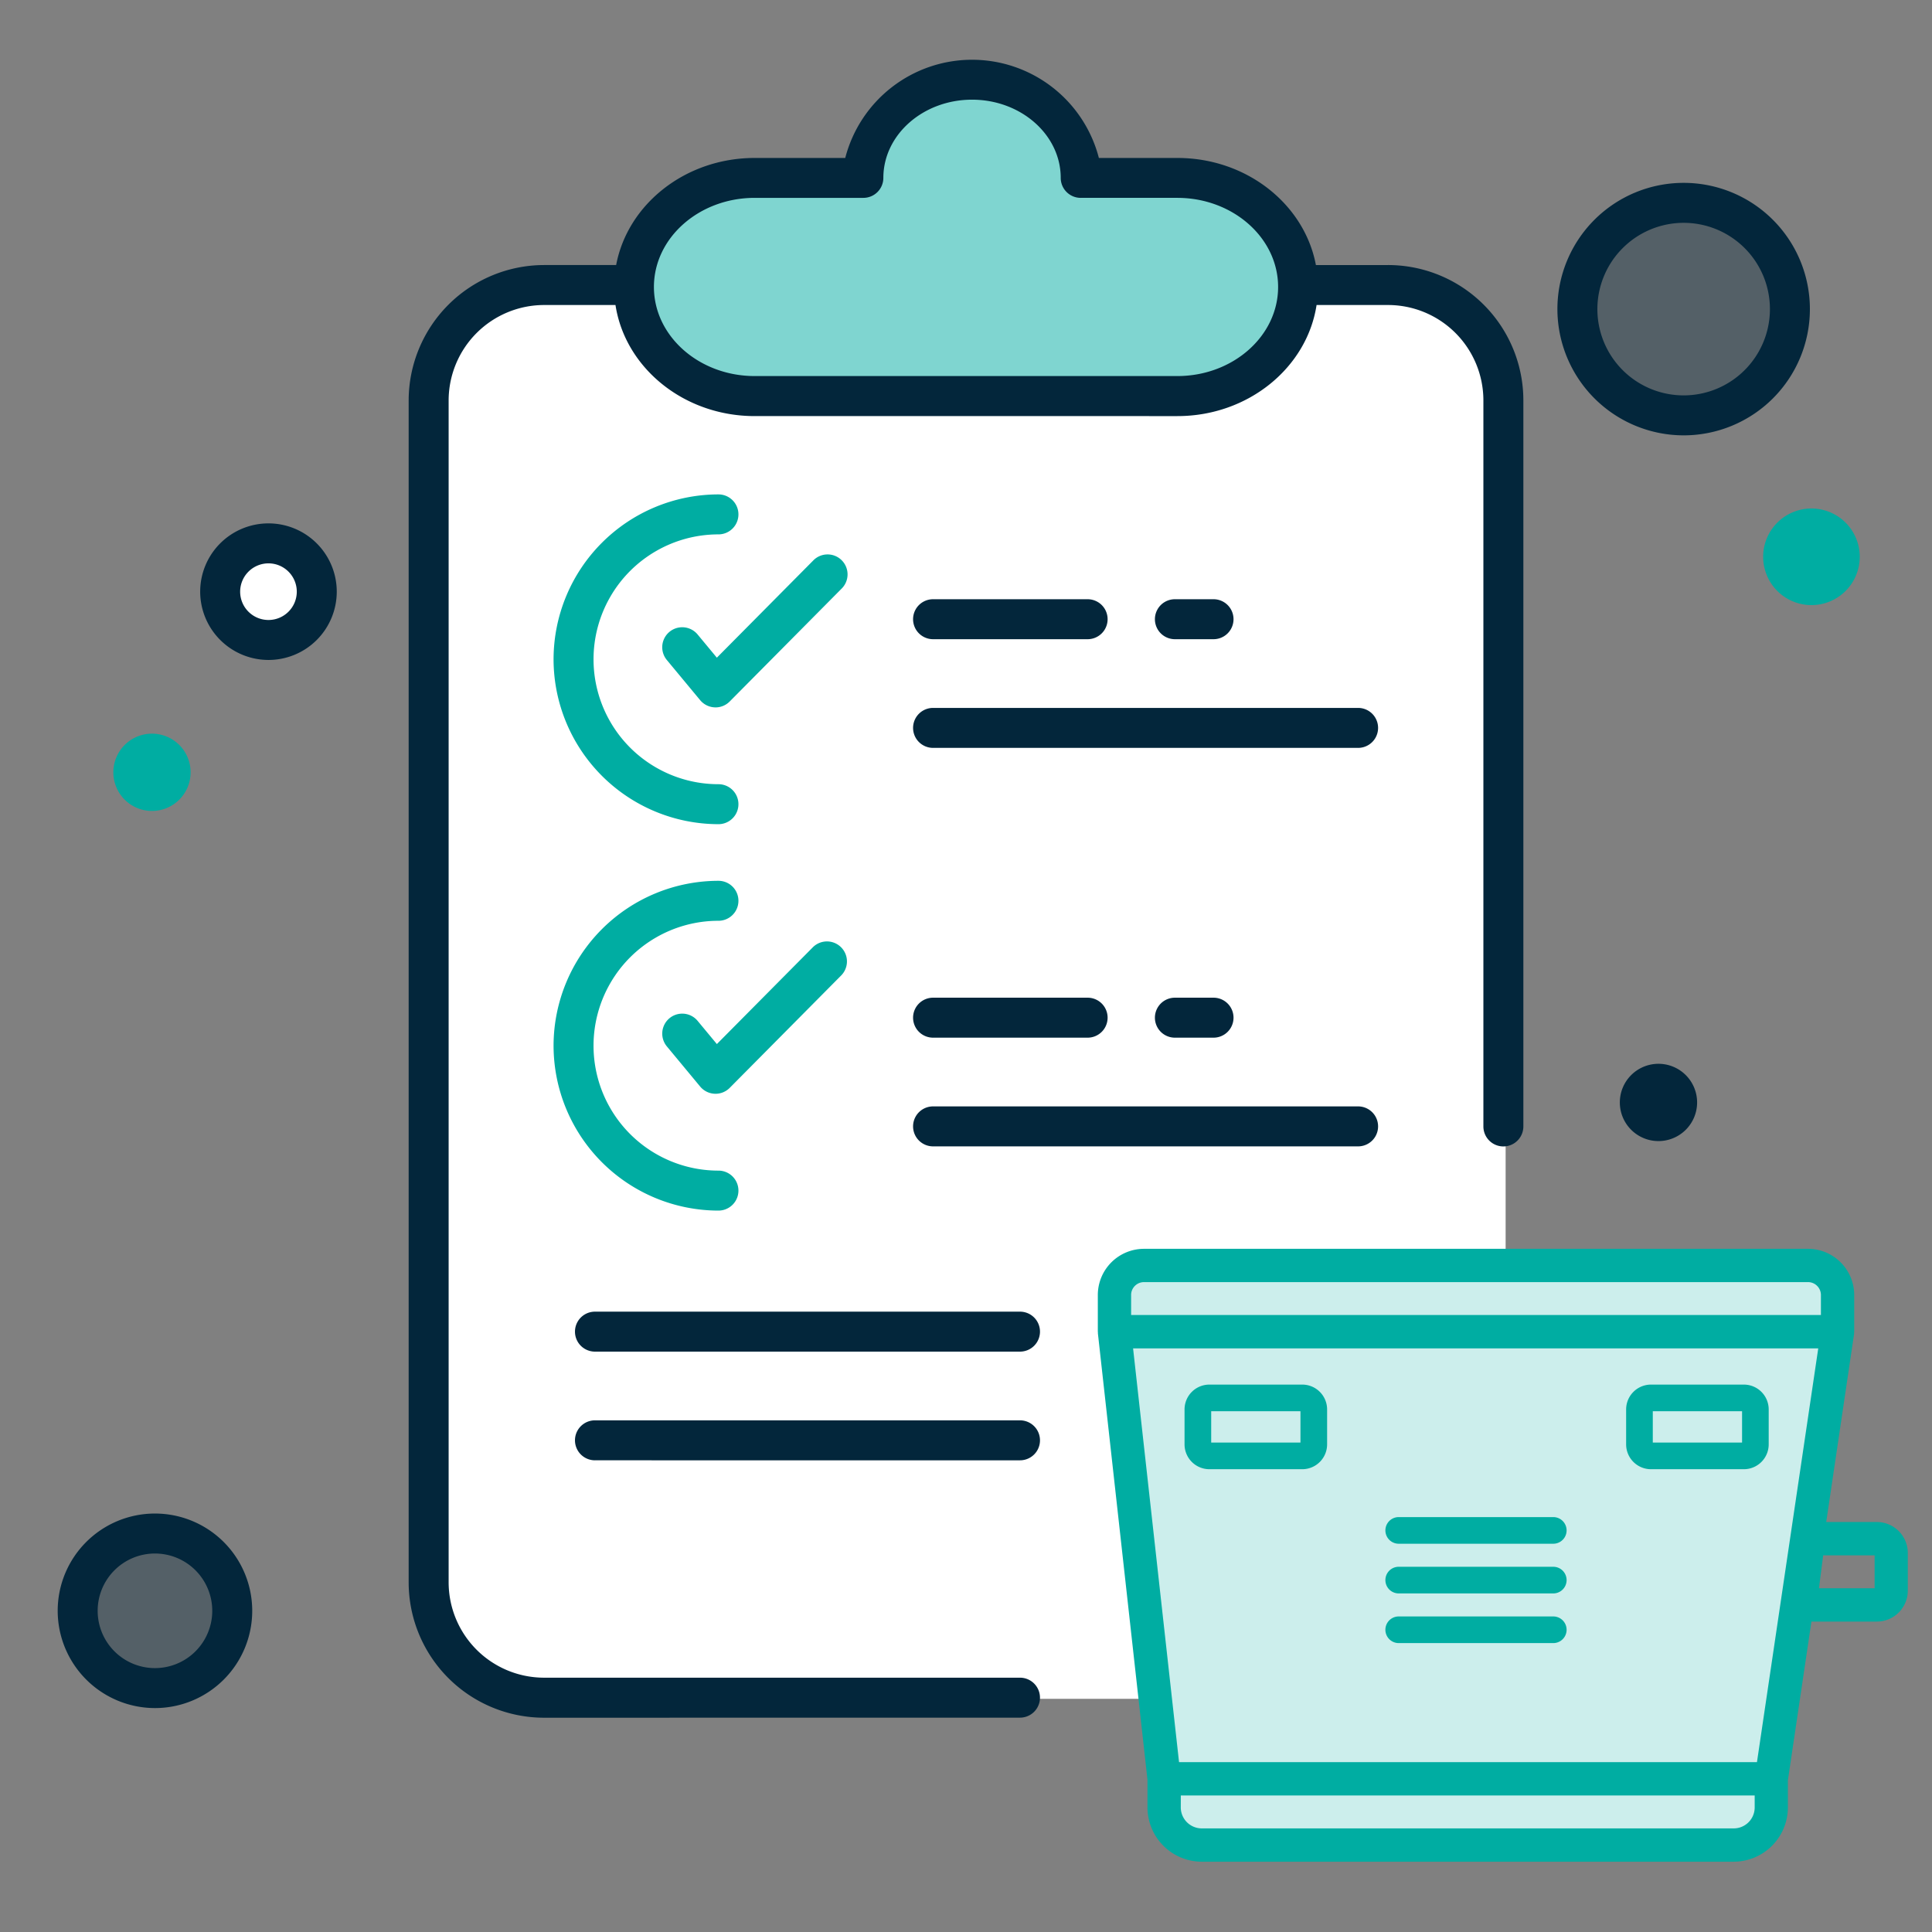 <svg id="icon_-_Device_List" data-name="icon - Device List" xmlns="http://www.w3.org/2000/svg" width="145" height="145" viewBox="0 0 145 145">
  <rect x="0" y="0" width="145" height="145" fill="#808080" stroke="none"/>
  <defs>
    <style>
      .cls-1 {
        fill: none;
      }

      .cls-1, .cls-4 {
        opacity: 0.5;
      }

      .cls-2 {
        fill: #fff;
      }

      .cls-3, .cls-4, .cls-7 {
        fill: #00ada2;
      }

      .cls-3 {
        opacity: 0.2;
      }

      .cls-4, .cls-6, .cls-7 {
        stroke: rgba(0,0,0,0);
        stroke-miterlimit: 10;
      }

      .cls-5 {
        fill: rgba(3,38,59,0.35);
      }

      .cls-6 {
        fill: #03263b;
      }
    </style>
  </defs>
  <rect id="mask" class="cls-1" width="145" height="145"/>
  <path id="路径" class="cls-2" d="M300.7,94.973H278V30.431a8.93,8.93,0,0,0-8.931-8.931h-6.654c0-.048.008-.095.008-.144,0-4.523-4.059-8.187-9.065-8.187h-7.25c0-4.069-3.651-7.369-8.156-7.369S229.8,9.1,229.8,13.169H221.64c-5.005,0-9.062,3.666-9.062,8.187,0,.049.007.1.008.144h-6.655A8.93,8.93,0,0,0,197,30.431v88.138a8.93,8.93,0,0,0,8.931,8.931h45.65l.79,8.149a2.824,2.824,0,0,0,2.824,2.824h39.928a2.821,2.821,0,0,0,2.821-2.823l4.97-38.458v0a2.218,2.218,0,0,0-2.219-2.217" transform="translate(-165)"/>
  <path id="路径-2" data-name="路径" class="cls-2" d="M185.149,40.781a3.625,3.625,0,1,0,3.625,3.625,3.625,3.625,0,0,0-3.625-3.625" transform="translate(-165)"/>
  <path id="路径-3" data-name="路径" class="cls-3" d="M300.7,94.973H250.861a2.218,2.218,0,0,0-2.217,2.219l3.727,38.457a2.824,2.824,0,0,0,2.824,2.824h39.928a2.821,2.821,0,0,0,2.821-2.823l4.97-38.458v0a2.218,2.218,0,0,0-2.219-2.217" transform="translate(-165)"/>
  <path id="路径-4" data-name="路径" class="cls-4" d="M253.358,13.169h-7.25c0-4.069-3.651-7.369-8.156-7.369S229.8,9.1,229.8,13.169H221.64c-5.005,0-9.062,3.666-9.062,8.187s4.057,8.187,9.063,8.187H253.36c5,0,9.063-3.664,9.063-8.187s-4.059-8.187-9.065-8.187" transform="translate(-165)"/>
  <path id="联合" class="cls-5" d="M426,1372.944a5.8,5.8,0,1,1,5.8,5.8A5.8,5.8,0,0,1,426,1372.944Zm112.557-97.969a7.975,7.975,0,1,1,7.975,7.975A7.974,7.974,0,0,1,538.556,1274.975Z" transform="translate(-420.17 -1252.05)"/>
  <path id="联合-2" data-name="联合" class="cls-6" d="M436.164,1391.437A10.165,10.165,0,0,1,426,1381.275v-88.7a10.176,10.176,0,0,1,10.165-10.164h5.407c.859-4.557,5.189-8.037,10.4-8.037h6.794a9.831,9.831,0,0,1,19.036,0h5.888c5.211,0,9.542,3.479,10.4,8.037h5.407a10.162,10.162,0,0,1,10.163,10.162v54.488a1.5,1.5,0,0,1-3,0v-54.488a7.161,7.161,0,0,0-7.162-7.162h-5.358c-.72,4.7-5.125,8.337-10.448,8.337H451.97c-5.324,0-9.728-3.634-10.448-8.337h-5.358A7.172,7.172,0,0,0,429,1292.57v88.7a7.164,7.164,0,0,0,7.164,7.162h35.717a1.5,1.5,0,1,1,0,3Zm8.243-107.381c0,3.687,3.393,6.687,7.563,6.687h31.719c4.171,0,7.564-3,7.564-6.687s-3.395-6.687-7.565-6.687h-7.25a1.5,1.5,0,0,1-1.5-1.5c0-3.235-2.986-5.869-6.656-5.869s-6.656,2.633-6.656,5.869a1.5,1.5,0,0,1-1.5,1.5h-8.156C447.8,1277.369,444.407,1280.369,444.407,1284.056Zm-4.425,88.062a1.5,1.5,0,1,1,0-3h31.9a1.5,1.5,0,1,1,0,3Zm0-8.157a1.5,1.5,0,1,1,0-3h31.9a1.5,1.5,0,1,1,0,3Zm25.375-15.405a1.5,1.5,0,0,1,0-3h31.9a1.5,1.5,0,0,1,0,3Zm18.15-8.158a1.5,1.5,0,1,1,0-3h2.9a1.5,1.5,0,1,1,0,3Zm-18.15,0a1.5,1.5,0,0,1,0-3h11.6a1.5,1.5,0,1,1,0,3Zm0-21.749a1.5,1.5,0,0,1,0-3h31.9a1.5,1.5,0,0,1,0,3Zm18.15-8.157a1.5,1.5,0,1,1,0-3h2.9a1.5,1.5,0,1,1,0,3Zm-18.15,0a1.5,1.5,0,0,1,0-3h11.6a1.5,1.5,0,1,1,0,3Z" transform="translate(-395.329 -1262.519)"/>
  <path id="联合-3" data-name="联合" class="cls-6" d="M426,1374.169a7.3,7.3,0,1,1,7.3,7.3A7.309,7.309,0,0,1,426,1374.169Zm3,0a4.3,4.3,0,1,0,4.3-4.3A4.3,4.3,0,0,0,429,1374.169Zm114.241-38.154a2.9,2.9,0,1,1,2.9,2.9A2.9,2.9,0,0,1,543.241,1336.015Zm-106.547-38.334a5.125,5.125,0,1,1,5.125,5.125A5.131,5.131,0,0,1,436.694,1297.681Zm3,0a2.125,2.125,0,1,0,2.125-2.125A2.127,2.127,0,0,0,439.694,1297.681Zm98.862-21.207a9.475,9.475,0,1,1,9.474,9.475A9.486,9.486,0,0,1,538.556,1276.474Zm3,0a6.475,6.475,0,1,0,6.475-6.475A6.482,6.482,0,0,0,541.556,1276.474Z" transform="translate(-421.67 -1253.275)"/>
  <path id="联合-4" data-name="联合" class="cls-7" d="M459.04,1308.375A12.389,12.389,0,0,1,471.415,1296a1.5,1.5,0,1,1,0,3,9.375,9.375,0,0,0,0,18.751,1.5,1.5,0,1,1,0,3A12.389,12.389,0,0,1,459.04,1308.375Zm12.091,3.607a1.5,1.5,0,0,1-1.089-.541l-2.5-3.014a1.5,1.5,0,1,1,2.31-1.915l1.444,1.741,7.216-7.277a1.5,1.5,0,0,1,2.13,2.112l-8.381,8.452a1.5,1.5,0,0,1-1.065.444Zm-12.091-32.607A12.389,12.389,0,0,1,471.415,1267a1.5,1.5,0,1,1,0,3,9.375,9.375,0,0,0,0,18.75,1.5,1.5,0,1,1,0,3A12.389,12.389,0,0,1,459.04,1279.375ZM426,1287.857a2.9,2.9,0,1,1,2.9,2.9A2.9,2.9,0,0,1,426,1287.857Zm45.13-4.874a1.5,1.5,0,0,1-1.089-.542l-2.5-3.013a1.5,1.5,0,1,1,2.31-1.915l1.444,1.741,7.216-7.276a1.5,1.5,0,1,1,2.13,2.111l-8.381,8.452a1.5,1.5,0,0,1-1.065.445Zm78.691-11.3v0a3.625,3.625,0,1,1,3.625,3.625A3.625,3.625,0,0,1,549.822,1271.684Z" transform="translate(-417.494 -1229.894)"/>
  <path id="联合-5" data-name="联合" class="cls-7" d="M433.8,1313a4.081,4.081,0,0,1-4.073-4.073v-2.08l-3.72-33.487c0-.034,0-.068,0-.1,0-.013-.007-.024-.007-.036v-2.754a3.469,3.469,0,0,1,3.469-3.468H479.3a3.472,3.472,0,0,1,3.469,3.468v2.754c0,.012-.006.022-.007.034a1.012,1.012,0,0,1-.005.148l-2.089,14.1h3.8a2.326,2.326,0,0,1,2.323,2.322v2.827a2.325,2.325,0,0,1-2.323,2.323h-4.91l-1.767,11.917,0,2.029a4.078,4.078,0,0,1-4.073,4.076Zm-1.573-4.073a1.577,1.577,0,0,0,1.573,1.573h39.927a1.573,1.573,0,0,0,1.572-1.572l0-.9h-43.07Zm-.131-3.4h43.374l4.6-31.054H428.647Zm48.028-13.049H484.3v-2.472h-3.861Zm-51.341-22.694a.958.958,0,0,0-.284.684v1.5h51.771v-1.5a.968.968,0,0,0-.967-.967H429.468A.962.962,0,0,0,428.784,1269.783Zm19.8,26.809a1,1,0,0,1,0-2h11.6a1,1,0,0,1,0,2Zm0-3.728a1,1,0,0,1,0-2h11.6a1,1,0,0,1,0,2Zm0-3.729a1,1,0,0,1,0-2h11.6a1,1,0,0,1,0,2Zm18.932-5.593a1.866,1.866,0,0,1-1.864-1.864v-2.623a1.866,1.866,0,0,1,1.864-1.864h6.972a1.866,1.866,0,0,1,1.864,1.864v2.623a1.866,1.866,0,0,1-1.864,1.864Zm.137-2h6.7v-2.351h-6.7Zm-33.279,2a1.866,1.866,0,0,1-1.864-1.864v-2.623a1.866,1.866,0,0,1,1.864-1.864h6.972a1.866,1.866,0,0,1,1.864,1.864v2.623a1.866,1.866,0,0,1-1.864,1.864Zm.136-2h6.7v-2.351h-6.7Z" transform="translate(-343.607 -1173.276)"/>
</svg>
